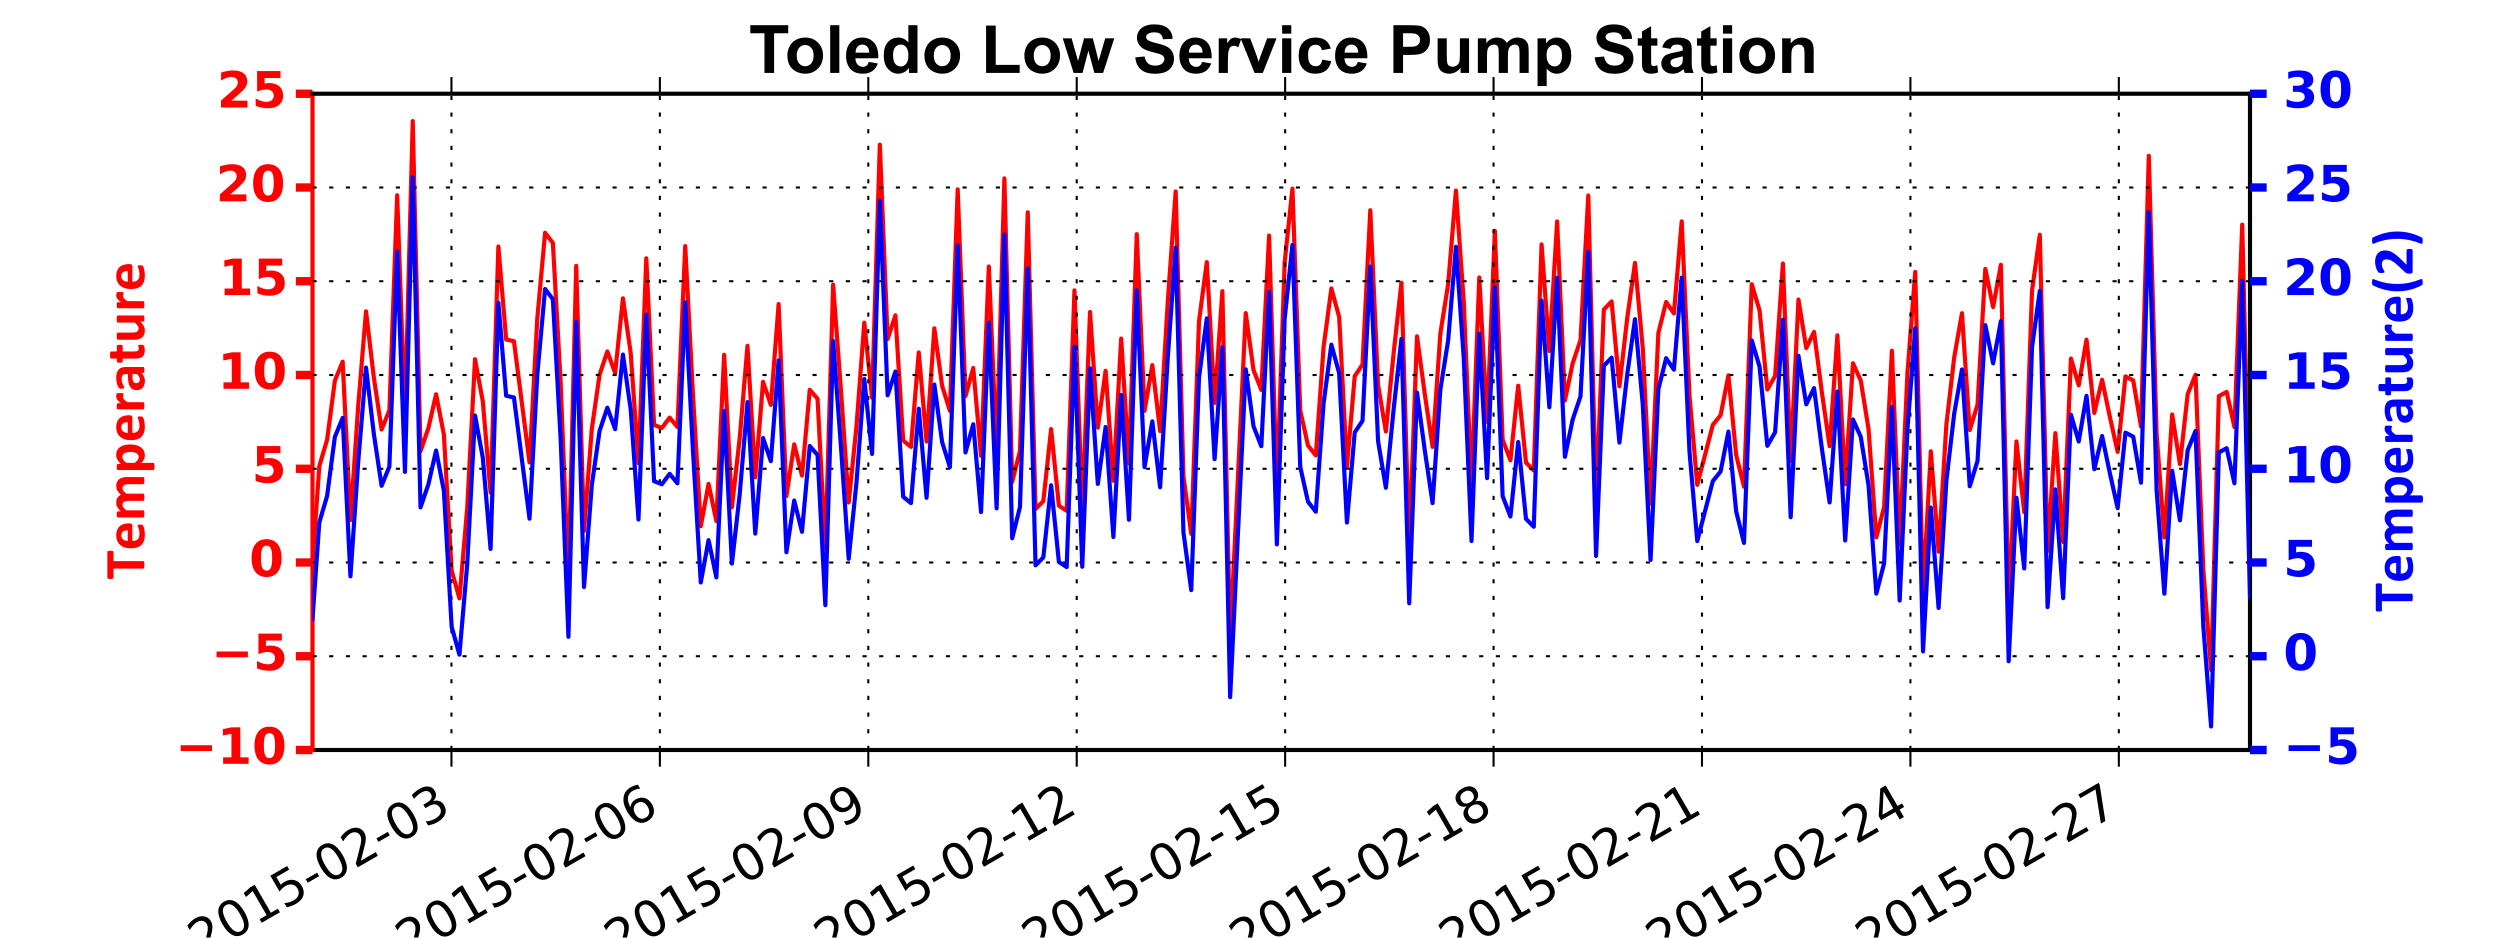 <?xml version="1.0" encoding="utf-8" standalone="no"?>
<!DOCTYPE svg PUBLIC "-//W3C//DTD SVG 1.1//EN"
  "http://www.w3.org/Graphics/SVG/1.1/DTD/svg11.dtd">
<!-- Created with matplotlib (http://matplotlib.org/) -->
<svg height="225pt" version="1.1" viewBox="0 0 600 225" width="600pt" xmlns="http://www.w3.org/2000/svg" xmlns:xlink="http://www.w3.org/1999/xlink">
 <defs>
  <style type="text/css">
*{stroke-linecap:butt;stroke-linejoin:round;}
  </style>
 </defs>
 <g id="figure_1">
  <g id="patch_1">
   <path d="
M0 225
L600 225
L600 0
L0 0
z
" style="fill:#ffffff;"/>
  </g>
  <g id="axes_1">
   <g id="patch_2">
    <path d="
M75 180
L540 180
L540 22.5
L75 22.5
z
" style="fill:#ffffff;"/>
   </g>
   <g id="line2d_1">
    <path clip-path="url(#p12008f58a0)" d="
M75 135
L76.635 111.877
L78.503 105.525
L80.371 91.343
L82.24 86.801
L84.108 124.827
L85.977 97.275
L87.845 74.723
L89.713 90.576
L91.582 103.091
L93.451 98.472
L95.319 46.864
L97.187 99.747
L99.056 29.061
L100.924 108.271
L102.792 102.812
L104.661 94.629
L106.529 104.289
L108.398 136.955
L110.266 143.614
L112.134 121.894
L114.003 86.221
L115.871 96.336
L117.74 118.246
L119.608 59.172
L121.476 81.475
L123.345 81.9
L127.082 110.987
L128.95 76.413
L130.819 55.869
L132.687 58.298
L134.555 91.848
L136.424 139.332
L138.292 63.811
L140.161 127.405
L142.029 102.963
L143.897 89.909
L145.766 84.349
L147.634 89.495
L149.503 71.599
L151.371 84.769
L153.239 111.195
L155.108 61.998
L156.976 101.988
L158.845 102.717
L160.713 100.224
L162.581 102.491
L164.45 59.054
L166.318 94.833
L168.187 126.289
L170.055 116.133
L171.924 125.069
L173.792 85.138
L175.66 121.754
L177.529 105.133
L179.397 83.003
L181.266 114.562
L183.134 91.636
L185.002 97.17
L186.871 72.973
L188.739 119.034
L190.608 106.639
L192.476 114.129
L194.344 93.548
L196.213 95.702
L198.081 131.737
L199.95 68.325
L201.818 93.528
L203.687 120.606
L205.555 102.304
L207.423 77.452
L209.292 95.444
L211.16 34.712
L213.029 81.371
L214.897 75.671
L216.765 105.727
L218.634 107.245
L220.502 84.58
L222.371 105.966
L224.239 78.788
L226.107 92.597
L227.976 98.61
L229.844 45.443
L231.713 95.086
L233.581 88.326
L235.449 109.403
L237.318 63.958
L239.186 108.489
L241.055 42.819
L242.923 115.686
L244.792 108.194
L246.66 50.949
L248.528 122.167
L250.397 120.274
L252.265 102.971
L254.134 121.364
L256.002 122.594
L257.87 69.689
L259.739 122.522
L261.607 74.874
L263.476 102.638
L265.344 88.983
L267.212 115.378
L269.081 81.264
L270.949 111.237
L272.818 56.21
L274.686 98.6
L276.555 87.626
L278.423 103.442
L280.291 71.949
L282.16 45.95
L284.028 114.296
L285.897 128.127
L287.765 77.067
L289.633 62.91
L291.502 96.697
L293.37 69.871
L295.239 153.812
L298.975 75.14
L300.844 88.813
L302.712 93.587
L304.581 56.532
L306.449 117.153
L308.317 62.995
L310.186 45.281
L312.054 98.526
L313.923 106.921
L315.791 109.303
L317.659 83.29
L319.528 69.222
L321.396 76.054
L323.265 111.91
L325.133 90.277
L327.001 87.495
L328.87 50.465
L330.738 92.378
L332.607 103.563
L334.475 84.699
L336.343 67.848
L338.212 131.285
L340.08 80.719
L341.949 94.584
L343.817 107.243
L345.685 80.013
L347.554 68.212
L349.422 45.733
L351.291 72.26
L353.159 116.348
L355.027 66.585
L356.896 101.252
L358.764 55.408
L360.633 105.565
L362.501 110.467
L364.37 92.576
L366.238 111.029
L368.106 112.917
L369.975 58.651
L371.843 84.249
L373.712 53.143
L375.58 96.128
L377.448 87.171
L379.317 81.633
L381.185 46.921
L383.054 119.924
L384.922 74.296
L386.79 72.337
L388.659 92.721
L390.527 76.403
L392.396 63.101
L394.264 83.578
L396.133 120.889
L398.001 79.954
L399.869 72.469
L401.738 75.215
L403.606 53.127
L405.475 94.909
L407.343 116.358
L411.08 101.963
L412.948 99.648
L414.817 90.089
L416.685 109.255
L418.553 116.805
L420.422 68.2
L422.29 74.486
L424.159 93.496
L426.027 90.243
L427.895 63.236
L429.764 110.629
L431.632 71.882
L433.501 83.53
L435.369 79.645
L437.238 94.07
L439.106 107.082
L440.974 80.472
L442.843 116.216
L444.711 87.178
L446.58 91.322
L448.448 102.976
L450.316 128.958
L452.185 121.685
L454.053 84.167
L455.922 130.626
L457.79 89.445
L459.658 65.254
L461.527 142.835
L463.395 108.307
L465.264 132.404
L467.132 101.832
L469.001 85.824
L470.869 75.169
L472.737 103.197
L474.606 97.123
L476.474 64.544
L478.343 73.693
L480.211 63.552
L482.079 145.203
L483.948 105.948
L485.816 122.928
L487.685 69.781
L489.553 56.329
L491.421 132.207
L493.29 103.948
L495.158 130.059
L497.027 86.039
L498.895 92.46
L500.763 81.508
L502.632 99.116
L504.5 91.144
L506.369 100.074
L508.237 108.446
L510.106 90.335
L511.974 91.309
L513.842 102.345
L515.711 37.399
L517.579 104.01
L519.448 128.985
L521.316 99.473
L523.184 111.38
L525.053 94.534
L526.921 89.936
L528.79 136.698
L530.658 160.849
L532.526 95.076
L534.395 94.065
L536.263 102.481
L538.132 53.911
L540 129.867
L540 129.867" style="fill:none;stroke:#ff0000;stroke-linecap:square;"/>
   </g>
   <g id="patch_3">
    <path d="
M540 180
L540 22.5" style="fill:none;stroke:#000000;stroke-linecap:square;stroke-linejoin:miter;"/>
   </g>
   <g id="patch_4">
    <path d="
M75 180
L540 180" style="fill:none;stroke:#000000;stroke-linecap:square;stroke-linejoin:miter;"/>
   </g>
   <g id="patch_5">
    <path d="
M75 180
L75 22.5" style="fill:none;stroke:#ff0000;stroke-linecap:square;stroke-linejoin:miter;"/>
   </g>
   <g id="matplotlib.axis_1">
    <g id="xtick_1">
     <g id="line2d_2">
      <path clip-path="url(#p12008f58a0)" d="
M108.348 180
L108.348 22.5" style="fill:none;stroke:#000000;stroke-dasharray:1,3;stroke-dashoffset:0.0;stroke-width:0.5;"/>
     </g>
     <g id="line2d_3">
      <defs>
       <path d="
M0 0
L0 4" id="m741efc42ff" style="stroke:#000000;stroke-width:0.5;"/>
      </defs>
      <g>
       <use style="stroke:#000000;stroke-width:0.5;" x="108.348" xlink:href="#m741efc42ff" y="180.0"/>
      </g>
     </g>
     <g id="line2d_4">
      <defs>
       <path d="
M0 0
L0 -4" id="m93b0483c22" style="stroke:#000000;stroke-width:0.5;"/>
      </defs>
      <g>
       <use style="stroke:#000000;stroke-width:0.5;" x="108.348" xlink:href="#m93b0483c22" y="22.5"/>
      </g>
     </g>
     <g id="text_1">
      <!-- 2015-02-03 -->
      <defs>
       <path d="
M19.188 8.297
L53.609 8.297
L53.609 0
L7.328 0
L7.328 8.297
Q12.938 14.109 22.625 23.891
Q32.328 33.688 34.812 36.531
Q39.547 41.844 41.422 45.531
Q43.312 49.219 43.312 52.781
Q43.312 58.594 39.234 62.25
Q35.156 65.922 28.609 65.922
Q23.969 65.922 18.812 64.312
Q13.672 62.703 7.812 59.422
L7.812 69.391
Q13.766 71.781 18.938 73
Q24.125 74.219 28.422 74.219
Q39.75 74.219 46.484 68.547
Q53.219 62.891 53.219 53.422
Q53.219 48.922 51.531 44.891
Q49.859 40.875 45.406 35.406
Q44.188 33.984 37.641 27.219
Q31.109 20.453 19.188 8.297" id="BitstreamVeraSans-Roman-32"/>
       <path d="
M40.578 39.312
Q47.656 37.797 51.625 33
Q55.609 28.219 55.609 21.188
Q55.609 10.406 48.188 4.484
Q40.766 -1.422 27.094 -1.422
Q22.516 -1.422 17.656 -0.516
Q12.797 0.391 7.625 2.203
L7.625 11.719
Q11.719 9.328 16.594 8.109
Q21.484 6.891 26.812 6.891
Q36.078 6.891 40.938 10.547
Q45.797 14.203 45.797 21.188
Q45.797 27.641 41.281 31.266
Q36.766 34.906 28.719 34.906
L20.219 34.906
L20.219 43.016
L29.109 43.016
Q36.375 43.016 40.234 45.922
Q44.094 48.828 44.094 54.297
Q44.094 59.906 40.109 62.906
Q36.141 65.922 28.719 65.922
Q24.656 65.922 20.016 65.031
Q15.375 64.156 9.812 62.312
L9.812 71.094
Q15.438 72.656 20.344 73.438
Q25.25 74.219 29.594 74.219
Q40.828 74.219 47.359 69.109
Q53.906 64.016 53.906 55.328
Q53.906 49.266 50.438 45.094
Q46.969 40.922 40.578 39.312" id="BitstreamVeraSans-Roman-33"/>
       <path d="
M31.781 66.406
Q24.172 66.406 20.328 58.906
Q16.5 51.422 16.5 36.375
Q16.5 21.391 20.328 13.891
Q24.172 6.391 31.781 6.391
Q39.453 6.391 43.281 13.891
Q47.125 21.391 47.125 36.375
Q47.125 51.422 43.281 58.906
Q39.453 66.406 31.781 66.406
M31.781 74.219
Q44.047 74.219 50.516 64.516
Q56.984 54.828 56.984 36.375
Q56.984 17.969 50.516 8.266
Q44.047 -1.422 31.781 -1.422
Q19.531 -1.422 13.062 8.266
Q6.594 17.969 6.594 36.375
Q6.594 54.828 13.062 64.516
Q19.531 74.219 31.781 74.219" id="BitstreamVeraSans-Roman-30"/>
       <path d="
M12.406 8.297
L28.516 8.297
L28.516 63.922
L10.984 60.406
L10.984 69.391
L28.422 72.906
L38.281 72.906
L38.281 8.297
L54.391 8.297
L54.391 0
L12.406 0
z
" id="BitstreamVeraSans-Roman-31"/>
       <path d="
M10.797 72.906
L49.516 72.906
L49.516 64.594
L19.828 64.594
L19.828 46.734
Q21.969 47.469 24.109 47.828
Q26.266 48.188 28.422 48.188
Q40.625 48.188 47.75 41.5
Q54.891 34.812 54.891 23.391
Q54.891 11.625 47.562 5.094
Q40.234 -1.422 26.906 -1.422
Q22.312 -1.422 17.547 -0.641
Q12.797 0.141 7.719 1.703
L7.719 11.625
Q12.109 9.234 16.797 8.062
Q21.484 6.891 26.703 6.891
Q35.156 6.891 40.078 11.328
Q45.016 15.766 45.016 23.391
Q45.016 31 40.078 35.438
Q35.156 39.891 26.703 39.891
Q22.75 39.891 18.812 39.016
Q14.891 38.141 10.797 36.281
z
" id="BitstreamVeraSans-Roman-35"/>
       <path d="
M4.891 31.391
L31.203 31.391
L31.203 23.391
L4.891 23.391
z
" id="BitstreamVeraSans-Roman-2d"/>
      </defs>
      <g transform="translate(48.299 229.845)rotate(-30.0)scale(0.12 -0.12)">
       <use xlink:href="#BitstreamVeraSans-Roman-32"/>
       <use x="63.623" xlink:href="#BitstreamVeraSans-Roman-30"/>
       <use x="127.246" xlink:href="#BitstreamVeraSans-Roman-31"/>
       <use x="190.869" xlink:href="#BitstreamVeraSans-Roman-35"/>
       <use x="254.492" xlink:href="#BitstreamVeraSans-Roman-2d"/>
       <use x="290.576" xlink:href="#BitstreamVeraSans-Roman-30"/>
       <use x="354.199" xlink:href="#BitstreamVeraSans-Roman-32"/>
       <use x="417.822" xlink:href="#BitstreamVeraSans-Roman-2d"/>
       <use x="453.906" xlink:href="#BitstreamVeraSans-Roman-30"/>
       <use x="517.529" xlink:href="#BitstreamVeraSans-Roman-33"/>
      </g>
     </g>
    </g>
    <g id="xtick_2">
     <g id="line2d_5">
      <path clip-path="url(#p12008f58a0)" d="
M158.369 180
L158.369 22.5" style="fill:none;stroke:#000000;stroke-dasharray:1,3;stroke-dashoffset:0.0;stroke-width:0.5;"/>
     </g>
     <g id="line2d_6">
      <g>
       <use style="stroke:#000000;stroke-width:0.5;" x="158.369" xlink:href="#m741efc42ff" y="180.0"/>
      </g>
     </g>
     <g id="line2d_7">
      <g>
       <use style="stroke:#000000;stroke-width:0.5;" x="158.369" xlink:href="#m93b0483c22" y="22.5"/>
      </g>
     </g>
     <g id="text_2">
      <!-- 2015-02-06 -->
      <defs>
       <path d="
M33.016 40.375
Q26.375 40.375 22.484 35.828
Q18.609 31.297 18.609 23.391
Q18.609 15.531 22.484 10.953
Q26.375 6.391 33.016 6.391
Q39.656 6.391 43.531 10.953
Q47.406 15.531 47.406 23.391
Q47.406 31.297 43.531 35.828
Q39.656 40.375 33.016 40.375
M52.594 71.297
L52.594 62.312
Q48.875 64.062 45.094 64.984
Q41.312 65.922 37.594 65.922
Q27.828 65.922 22.672 59.328
Q17.531 52.734 16.797 39.406
Q19.672 43.656 24.016 45.922
Q28.375 48.188 33.594 48.188
Q44.578 48.188 50.953 41.516
Q57.328 34.859 57.328 23.391
Q57.328 12.156 50.688 5.359
Q44.047 -1.422 33.016 -1.422
Q20.359 -1.422 13.672 8.266
Q6.984 17.969 6.984 36.375
Q6.984 53.656 15.188 63.938
Q23.391 74.219 37.203 74.219
Q40.922 74.219 44.703 73.484
Q48.484 72.75 52.594 71.297" id="BitstreamVeraSans-Roman-36"/>
      </defs>
      <g transform="translate(98.142 229.948)rotate(-30.0)scale(0.12 -0.12)">
       <use xlink:href="#BitstreamVeraSans-Roman-32"/>
       <use x="63.623" xlink:href="#BitstreamVeraSans-Roman-30"/>
       <use x="127.246" xlink:href="#BitstreamVeraSans-Roman-31"/>
       <use x="190.869" xlink:href="#BitstreamVeraSans-Roman-35"/>
       <use x="254.492" xlink:href="#BitstreamVeraSans-Roman-2d"/>
       <use x="290.576" xlink:href="#BitstreamVeraSans-Roman-30"/>
       <use x="354.199" xlink:href="#BitstreamVeraSans-Roman-32"/>
       <use x="417.822" xlink:href="#BitstreamVeraSans-Roman-2d"/>
       <use x="453.906" xlink:href="#BitstreamVeraSans-Roman-30"/>
       <use x="517.529" xlink:href="#BitstreamVeraSans-Roman-36"/>
      </g>
     </g>
    </g>
    <g id="xtick_3">
     <g id="line2d_8">
      <path clip-path="url(#p12008f58a0)" d="
M208.391 180
L208.391 22.5" style="fill:none;stroke:#000000;stroke-dasharray:1,3;stroke-dashoffset:0.0;stroke-width:0.5;"/>
     </g>
     <g id="line2d_9">
      <g>
       <use style="stroke:#000000;stroke-width:0.5;" x="208.391" xlink:href="#m741efc42ff" y="180.0"/>
      </g>
     </g>
     <g id="line2d_10">
      <g>
       <use style="stroke:#000000;stroke-width:0.5;" x="208.391" xlink:href="#m93b0483c22" y="22.5"/>
      </g>
     </g>
     <g id="text_3">
      <!-- 2015-02-09 -->
      <defs>
       <path d="
M10.984 1.516
L10.984 10.5
Q14.703 8.734 18.5 7.812
Q22.312 6.891 25.984 6.891
Q35.75 6.891 40.891 13.453
Q46.047 20.016 46.781 33.406
Q43.953 29.203 39.594 26.953
Q35.25 24.703 29.984 24.703
Q19.047 24.703 12.672 31.312
Q6.297 37.938 6.297 49.422
Q6.297 60.641 12.938 67.422
Q19.578 74.219 30.609 74.219
Q43.266 74.219 49.922 64.516
Q56.594 54.828 56.594 36.375
Q56.594 19.141 48.406 8.859
Q40.234 -1.422 26.422 -1.422
Q22.703 -1.422 18.891 -0.688
Q15.094 0.047 10.984 1.516
M30.609 32.422
Q37.25 32.422 41.125 36.953
Q45.016 41.5 45.016 49.422
Q45.016 57.281 41.125 61.844
Q37.25 66.406 30.609 66.406
Q23.969 66.406 20.094 61.844
Q16.219 57.281 16.219 49.422
Q16.219 41.5 20.094 36.953
Q23.969 32.422 30.609 32.422" id="BitstreamVeraSans-Roman-39"/>
      </defs>
      <g transform="translate(148.24 229.904)rotate(-30.0)scale(0.12 -0.12)">
       <use xlink:href="#BitstreamVeraSans-Roman-32"/>
       <use x="63.623" xlink:href="#BitstreamVeraSans-Roman-30"/>
       <use x="127.246" xlink:href="#BitstreamVeraSans-Roman-31"/>
       <use x="190.869" xlink:href="#BitstreamVeraSans-Roman-35"/>
       <use x="254.492" xlink:href="#BitstreamVeraSans-Roman-2d"/>
       <use x="290.576" xlink:href="#BitstreamVeraSans-Roman-30"/>
       <use x="354.199" xlink:href="#BitstreamVeraSans-Roman-32"/>
       <use x="417.822" xlink:href="#BitstreamVeraSans-Roman-2d"/>
       <use x="453.906" xlink:href="#BitstreamVeraSans-Roman-30"/>
       <use x="517.529" xlink:href="#BitstreamVeraSans-Roman-39"/>
      </g>
     </g>
    </g>
    <g id="xtick_4">
     <g id="line2d_11">
      <path clip-path="url(#p12008f58a0)" d="
M258.413 180
L258.413 22.5" style="fill:none;stroke:#000000;stroke-dasharray:1,3;stroke-dashoffset:0.0;stroke-width:0.5;"/>
     </g>
     <g id="line2d_12">
      <g>
       <use style="stroke:#000000;stroke-width:0.5;" x="258.413" xlink:href="#m741efc42ff" y="180.0"/>
      </g>
     </g>
     <g id="line2d_13">
      <g>
       <use style="stroke:#000000;stroke-width:0.5;" x="258.413" xlink:href="#m93b0483c22" y="22.5"/>
      </g>
     </g>
     <g id="text_4">
      <!-- 2015-02-12 -->
      <g transform="translate(198.572 229.725)rotate(-30.0)scale(0.12 -0.12)">
       <use xlink:href="#BitstreamVeraSans-Roman-32"/>
       <use x="63.623" xlink:href="#BitstreamVeraSans-Roman-30"/>
       <use x="127.246" xlink:href="#BitstreamVeraSans-Roman-31"/>
       <use x="190.869" xlink:href="#BitstreamVeraSans-Roman-35"/>
       <use x="254.492" xlink:href="#BitstreamVeraSans-Roman-2d"/>
       <use x="290.576" xlink:href="#BitstreamVeraSans-Roman-30"/>
       <use x="354.199" xlink:href="#BitstreamVeraSans-Roman-32"/>
       <use x="417.822" xlink:href="#BitstreamVeraSans-Roman-2d"/>
       <use x="453.906" xlink:href="#BitstreamVeraSans-Roman-31"/>
       <use x="517.529" xlink:href="#BitstreamVeraSans-Roman-32"/>
      </g>
     </g>
    </g>
    <g id="xtick_5">
     <g id="line2d_14">
      <path clip-path="url(#p12008f58a0)" d="
M308.434 180
L308.434 22.5" style="fill:none;stroke:#000000;stroke-dasharray:1,3;stroke-dashoffset:0.0;stroke-width:0.5;"/>
     </g>
     <g id="line2d_15">
      <g>
       <use style="stroke:#000000;stroke-width:0.5;" x="308.434" xlink:href="#m741efc42ff" y="180.0"/>
      </g>
     </g>
     <g id="line2d_16">
      <g>
       <use style="stroke:#000000;stroke-width:0.5;" x="308.434" xlink:href="#m93b0483c22" y="22.5"/>
      </g>
     </g>
     <g id="text_5">
      <!-- 2015-02-15 -->
      <g transform="translate(248.46 229.802)rotate(-30.0)scale(0.12 -0.12)">
       <use xlink:href="#BitstreamVeraSans-Roman-32"/>
       <use x="63.623" xlink:href="#BitstreamVeraSans-Roman-30"/>
       <use x="127.246" xlink:href="#BitstreamVeraSans-Roman-31"/>
       <use x="190.869" xlink:href="#BitstreamVeraSans-Roman-35"/>
       <use x="254.492" xlink:href="#BitstreamVeraSans-Roman-2d"/>
       <use x="290.576" xlink:href="#BitstreamVeraSans-Roman-30"/>
       <use x="354.199" xlink:href="#BitstreamVeraSans-Roman-32"/>
       <use x="417.822" xlink:href="#BitstreamVeraSans-Roman-2d"/>
       <use x="453.906" xlink:href="#BitstreamVeraSans-Roman-31"/>
       <use x="517.529" xlink:href="#BitstreamVeraSans-Roman-35"/>
      </g>
     </g>
    </g>
    <g id="xtick_6">
     <g id="line2d_17">
      <path clip-path="url(#p12008f58a0)" d="
M358.456 180
L358.456 22.5" style="fill:none;stroke:#000000;stroke-dasharray:1,3;stroke-dashoffset:0.0;stroke-width:0.5;"/>
     </g>
     <g id="line2d_18">
      <g>
       <use style="stroke:#000000;stroke-width:0.5;" x="358.456" xlink:href="#m741efc42ff" y="180.0"/>
      </g>
     </g>
     <g id="line2d_19">
      <g>
       <use style="stroke:#000000;stroke-width:0.5;" x="358.456" xlink:href="#m93b0483c22" y="22.5"/>
      </g>
     </g>
     <g id="text_6">
      <!-- 2015-02-18 -->
      <defs>
       <path d="
M31.781 34.625
Q24.75 34.625 20.719 30.859
Q16.703 27.094 16.703 20.516
Q16.703 13.922 20.719 10.156
Q24.75 6.391 31.781 6.391
Q38.812 6.391 42.859 10.172
Q46.922 13.969 46.922 20.516
Q46.922 27.094 42.891 30.859
Q38.875 34.625 31.781 34.625
M21.922 38.812
Q15.578 40.375 12.031 44.719
Q8.5 49.078 8.5 55.328
Q8.5 64.062 14.719 69.141
Q20.953 74.219 31.781 74.219
Q42.672 74.219 48.875 69.141
Q55.078 64.062 55.078 55.328
Q55.078 49.078 51.531 44.719
Q48 40.375 41.703 38.812
Q48.828 37.156 52.797 32.312
Q56.781 27.484 56.781 20.516
Q56.781 9.906 50.312 4.234
Q43.844 -1.422 31.781 -1.422
Q19.734 -1.422 13.25 4.234
Q6.781 9.906 6.781 20.516
Q6.781 27.484 10.781 32.312
Q14.797 37.156 21.922 38.812
M18.312 54.391
Q18.312 48.734 21.844 45.562
Q25.391 42.391 31.781 42.391
Q38.141 42.391 41.719 45.562
Q45.312 48.734 45.312 54.391
Q45.312 60.062 41.719 63.234
Q38.141 66.406 31.781 66.406
Q25.391 66.406 21.844 63.234
Q18.312 60.062 18.312 54.391" id="BitstreamVeraSans-Roman-38"/>
      </defs>
      <g transform="translate(298.285 229.916)rotate(-30.0)scale(0.12 -0.12)">
       <use xlink:href="#BitstreamVeraSans-Roman-32"/>
       <use x="63.623" xlink:href="#BitstreamVeraSans-Roman-30"/>
       <use x="127.246" xlink:href="#BitstreamVeraSans-Roman-31"/>
       <use x="190.869" xlink:href="#BitstreamVeraSans-Roman-35"/>
       <use x="254.492" xlink:href="#BitstreamVeraSans-Roman-2d"/>
       <use x="290.576" xlink:href="#BitstreamVeraSans-Roman-30"/>
       <use x="354.199" xlink:href="#BitstreamVeraSans-Roman-32"/>
       <use x="417.822" xlink:href="#BitstreamVeraSans-Roman-2d"/>
       <use x="453.906" xlink:href="#BitstreamVeraSans-Roman-31"/>
       <use x="517.529" xlink:href="#BitstreamVeraSans-Roman-38"/>
      </g>
     </g>
    </g>
    <g id="xtick_7">
     <g id="line2d_20">
      <path clip-path="url(#p12008f58a0)" d="
M408.477 180
L408.477 22.5" style="fill:none;stroke:#000000;stroke-dasharray:1,3;stroke-dashoffset:0.0;stroke-width:0.5;"/>
     </g>
     <g id="line2d_21">
      <g>
       <use style="stroke:#000000;stroke-width:0.5;" x="408.477" xlink:href="#m741efc42ff" y="180.0"/>
      </g>
     </g>
     <g id="line2d_22">
      <g>
       <use style="stroke:#000000;stroke-width:0.5;" x="408.477" xlink:href="#m93b0483c22" y="22.5"/>
      </g>
     </g>
     <g id="text_7">
      <!-- 2015-02-21 -->
      <g transform="translate(348.555 229.772)rotate(-30.0)scale(0.12 -0.12)">
       <use xlink:href="#BitstreamVeraSans-Roman-32"/>
       <use x="63.623" xlink:href="#BitstreamVeraSans-Roman-30"/>
       <use x="127.246" xlink:href="#BitstreamVeraSans-Roman-31"/>
       <use x="190.869" xlink:href="#BitstreamVeraSans-Roman-35"/>
       <use x="254.492" xlink:href="#BitstreamVeraSans-Roman-2d"/>
       <use x="290.576" xlink:href="#BitstreamVeraSans-Roman-30"/>
       <use x="354.199" xlink:href="#BitstreamVeraSans-Roman-32"/>
       <use x="417.822" xlink:href="#BitstreamVeraSans-Roman-2d"/>
       <use x="453.906" xlink:href="#BitstreamVeraSans-Roman-32"/>
       <use x="517.529" xlink:href="#BitstreamVeraSans-Roman-31"/>
      </g>
     </g>
    </g>
    <g id="xtick_8">
     <g id="line2d_23">
      <path clip-path="url(#p12008f58a0)" d="
M458.499 180
L458.499 22.5" style="fill:none;stroke:#000000;stroke-dasharray:1,3;stroke-dashoffset:0.0;stroke-width:0.5;"/>
     </g>
     <g id="line2d_24">
      <g>
       <use style="stroke:#000000;stroke-width:0.5;" x="458.499" xlink:href="#m741efc42ff" y="180.0"/>
      </g>
     </g>
     <g id="line2d_25">
      <g>
       <use style="stroke:#000000;stroke-width:0.5;" x="458.499" xlink:href="#m93b0483c22" y="22.5"/>
      </g>
     </g>
     <g id="text_8">
      <!-- 2015-02-24 -->
      <defs>
       <path d="
M37.797 64.312
L12.891 25.391
L37.797 25.391
z

M35.203 72.906
L47.609 72.906
L47.609 25.391
L58.016 25.391
L58.016 17.188
L47.609 17.188
L47.609 0
L37.797 0
L37.797 17.188
L4.891 17.188
L4.891 26.703
z
" id="BitstreamVeraSans-Roman-34"/>
      </defs>
      <g transform="translate(398.2 229.99)rotate(-30.0)scale(0.12 -0.12)">
       <use xlink:href="#BitstreamVeraSans-Roman-32"/>
       <use x="63.623" xlink:href="#BitstreamVeraSans-Roman-30"/>
       <use x="127.246" xlink:href="#BitstreamVeraSans-Roman-31"/>
       <use x="190.869" xlink:href="#BitstreamVeraSans-Roman-35"/>
       <use x="254.492" xlink:href="#BitstreamVeraSans-Roman-2d"/>
       <use x="290.576" xlink:href="#BitstreamVeraSans-Roman-30"/>
       <use x="354.199" xlink:href="#BitstreamVeraSans-Roman-32"/>
       <use x="417.822" xlink:href="#BitstreamVeraSans-Roman-2d"/>
       <use x="453.906" xlink:href="#BitstreamVeraSans-Roman-32"/>
       <use x="517.529" xlink:href="#BitstreamVeraSans-Roman-34"/>
      </g>
     </g>
    </g>
    <g id="xtick_9">
     <g id="line2d_26">
      <path clip-path="url(#p12008f58a0)" d="
M508.521 180
L508.521 22.5" style="fill:none;stroke:#000000;stroke-dasharray:1,3;stroke-dashoffset:0.0;stroke-width:0.5;"/>
     </g>
     <g id="line2d_27">
      <g>
       <use style="stroke:#000000;stroke-width:0.5;" x="508.521" xlink:href="#m741efc42ff" y="180.0"/>
      </g>
     </g>
     <g id="line2d_28">
      <g>
       <use style="stroke:#000000;stroke-width:0.5;" x="508.521" xlink:href="#m93b0483c22" y="22.5"/>
      </g>
     </g>
     <g id="text_9">
      <!-- 2015-02-27 -->
      <defs>
       <path d="
M8.203 72.906
L55.078 72.906
L55.078 68.703
L28.609 0
L18.312 0
L43.219 64.594
L8.203 64.594
z
" id="BitstreamVeraSans-Roman-37"/>
      </defs>
      <g transform="translate(448.527 229.813)rotate(-30.0)scale(0.12 -0.12)">
       <use xlink:href="#BitstreamVeraSans-Roman-32"/>
       <use x="63.623" xlink:href="#BitstreamVeraSans-Roman-30"/>
       <use x="127.246" xlink:href="#BitstreamVeraSans-Roman-31"/>
       <use x="190.869" xlink:href="#BitstreamVeraSans-Roman-35"/>
       <use x="254.492" xlink:href="#BitstreamVeraSans-Roman-2d"/>
       <use x="290.576" xlink:href="#BitstreamVeraSans-Roman-30"/>
       <use x="354.199" xlink:href="#BitstreamVeraSans-Roman-32"/>
       <use x="417.822" xlink:href="#BitstreamVeraSans-Roman-2d"/>
       <use x="453.906" xlink:href="#BitstreamVeraSans-Roman-32"/>
       <use x="517.529" xlink:href="#BitstreamVeraSans-Roman-37"/>
      </g>
     </g>
    </g>
   </g>
   <g id="matplotlib.axis_2">
    <g id="ytick_1">
     <g id="line2d_29">
      <path clip-path="url(#p12008f58a0)" d="
M75 180
L540 180" style="fill:none;stroke:#000000;stroke-dasharray:1,3;stroke-dashoffset:0.0;stroke-width:0.5;"/>
     </g>
     <g id="line2d_30">
      <defs>
       <path d="
M0 0
L-4 0" id="m04b4e91c36" style="stroke:#ff0000;stroke-width:2;"/>
      </defs>
      <g>
       <use style="fill:#ff0000;stroke:#ff0000;stroke-width:2;" x="75.0" xlink:href="#m04b4e91c36" y="180.0"/>
      </g>
     </g>
     <g id="text_10">
      <!-- −10 -->
      <defs>
       <path d="
M10.594 37.109
L73.188 37.109
L73.188 25.594
L10.594 25.594
z
" id="BitstreamVeraSans-Bold-2212"/>
       <path d="
M11.719 12.984
L28.328 12.984
L28.328 60.109
L11.281 56.594
L11.281 69.391
L28.219 72.906
L46.094 72.906
L46.094 12.984
L62.703 12.984
L62.703 0
L11.719 0
z
" id="BitstreamVeraSans-Bold-31"/>
       <path d="
M46 36.531
Q46 50.203 43.438 55.781
Q40.875 61.375 34.812 61.375
Q28.766 61.375 26.172 55.781
Q23.578 50.203 23.578 36.531
Q23.578 22.703 26.172 17.031
Q28.766 11.375 34.812 11.375
Q40.828 11.375 43.406 17.031
Q46 22.703 46 36.531
M64.797 36.375
Q64.797 18.266 56.984 8.422
Q49.172 -1.422 34.812 -1.422
Q20.406 -1.422 12.594 8.422
Q4.781 18.266 4.781 36.375
Q4.781 54.547 12.594 64.375
Q20.406 74.219 34.812 74.219
Q49.172 74.219 56.984 64.375
Q64.797 54.547 64.797 36.375" id="BitstreamVeraSans-Bold-30"/>
      </defs>
      <g style="fill:#ff0000;" transform="translate(42.091 183.311)scale(0.12 -0.12)">
       <use xlink:href="#BitstreamVeraSans-Bold-2212"/>
       <use x="83.789" xlink:href="#BitstreamVeraSans-Bold-31"/>
       <use x="153.369" xlink:href="#BitstreamVeraSans-Bold-30"/>
      </g>
     </g>
    </g>
    <g id="ytick_2">
     <g id="line2d_31">
      <path clip-path="url(#p12008f58a0)" d="
M75 157.5
L540 157.5" style="fill:none;stroke:#000000;stroke-dasharray:1,3;stroke-dashoffset:0.0;stroke-width:0.5;"/>
     </g>
     <g id="line2d_32">
      <g>
       <use style="fill:#ff0000;stroke:#ff0000;stroke-width:2;" x="75.0" xlink:href="#m04b4e91c36" y="157.5"/>
      </g>
     </g>
     <g id="text_11">
      <!-- −5 -->
      <defs>
       <path d="
M10.594 72.906
L57.328 72.906
L57.328 59.078
L25.594 59.078
L25.594 47.797
Q27.734 48.391 29.906 48.703
Q32.078 49.031 34.422 49.031
Q47.75 49.031 55.172 42.359
Q62.594 35.688 62.594 23.781
Q62.594 11.969 54.516 5.266
Q46.438 -1.422 32.078 -1.422
Q25.875 -1.422 19.797 -0.219
Q13.719 0.984 7.719 3.422
L7.719 18.219
Q13.672 14.797 19.016 13.078
Q24.359 11.375 29.109 11.375
Q35.938 11.375 39.859 14.719
Q43.797 18.062 43.797 23.781
Q43.797 29.547 39.859 32.859
Q35.938 36.188 29.109 36.188
Q25.047 36.188 20.453 35.125
Q15.875 34.078 10.594 31.891
z
" id="BitstreamVeraSans-Bold-35"/>
      </defs>
      <g style="fill:#ff0000;" transform="translate(50.704 160.811)scale(0.12 -0.12)">
       <use xlink:href="#BitstreamVeraSans-Bold-2212"/>
       <use x="83.789" xlink:href="#BitstreamVeraSans-Bold-35"/>
      </g>
     </g>
    </g>
    <g id="ytick_3">
     <g id="line2d_33">
      <path clip-path="url(#p12008f58a0)" d="
M75 135
L540 135" style="fill:none;stroke:#000000;stroke-dasharray:1,3;stroke-dashoffset:0.0;stroke-width:0.5;"/>
     </g>
     <g id="line2d_34">
      <g>
       <use style="fill:#ff0000;stroke:#ff0000;stroke-width:2;" x="75.0" xlink:href="#m04b4e91c36" y="135.0"/>
      </g>
     </g>
     <g id="text_12">
      <!-- 0 -->
      <g style="fill:#ff0000;" transform="translate(59.798 138.311)scale(0.12 -0.12)">
       <use xlink:href="#BitstreamVeraSans-Bold-30"/>
      </g>
     </g>
    </g>
    <g id="ytick_4">
     <g id="line2d_35">
      <path clip-path="url(#p12008f58a0)" d="
M75 112.5
L540 112.5" style="fill:none;stroke:#000000;stroke-dasharray:1,3;stroke-dashoffset:0.0;stroke-width:0.5;"/>
     </g>
     <g id="line2d_36">
      <g>
       <use style="fill:#ff0000;stroke:#ff0000;stroke-width:2;" x="75.0" xlink:href="#m04b4e91c36" y="112.5"/>
      </g>
     </g>
     <g id="text_13">
      <!-- 5 -->
      <g style="fill:#ff0000;" transform="translate(60.415 115.811)scale(0.12 -0.12)">
       <use xlink:href="#BitstreamVeraSans-Bold-35"/>
      </g>
     </g>
    </g>
    <g id="ytick_5">
     <g id="line2d_37">
      <path clip-path="url(#p12008f58a0)" d="
M75 90
L540 90" style="fill:none;stroke:#000000;stroke-dasharray:1,3;stroke-dashoffset:0.0;stroke-width:0.5;"/>
     </g>
     <g id="line2d_38">
      <g>
       <use style="fill:#ff0000;stroke:#ff0000;stroke-width:2;" x="75.0" xlink:href="#m04b4e91c36" y="90.0"/>
      </g>
     </g>
     <g id="text_14">
      <!-- 10 -->
      <g style="fill:#ff0000;" transform="translate(52.229 93.311)scale(0.12 -0.12)">
       <use xlink:href="#BitstreamVeraSans-Bold-31"/>
       <use x="69.58" xlink:href="#BitstreamVeraSans-Bold-30"/>
      </g>
     </g>
    </g>
    <g id="ytick_6">
     <g id="line2d_39">
      <path clip-path="url(#p12008f58a0)" d="
M75 67.5
L540 67.5" style="fill:none;stroke:#000000;stroke-dasharray:1,3;stroke-dashoffset:0.0;stroke-width:0.5;"/>
     </g>
     <g id="line2d_40">
      <g>
       <use style="fill:#ff0000;stroke:#ff0000;stroke-width:2;" x="75.0" xlink:href="#m04b4e91c36" y="67.5"/>
      </g>
     </g>
     <g id="text_15">
      <!-- 15 -->
      <g style="fill:#ff0000;" transform="translate(52.493 70.811)scale(0.12 -0.12)">
       <use xlink:href="#BitstreamVeraSans-Bold-31"/>
       <use x="69.58" xlink:href="#BitstreamVeraSans-Bold-35"/>
      </g>
     </g>
    </g>
    <g id="ytick_7">
     <g id="line2d_41">
      <path clip-path="url(#p12008f58a0)" d="
M75 45
L540 45" style="fill:none;stroke:#000000;stroke-dasharray:1,3;stroke-dashoffset:0.0;stroke-width:0.5;"/>
     </g>
     <g id="line2d_42">
      <g>
       <use style="fill:#ff0000;stroke:#ff0000;stroke-width:2;" x="75.0" xlink:href="#m04b4e91c36" y="45.0"/>
      </g>
     </g>
     <g id="text_16">
      <!-- 20 -->
      <defs>
       <path d="
M28.812 13.812
L60.891 13.812
L60.891 0
L7.906 0
L7.906 13.812
L34.516 37.312
Q38.094 40.531 39.797 43.609
Q41.5 46.688 41.5 50
Q41.5 55.125 38.062 58.25
Q34.625 61.375 28.906 61.375
Q24.516 61.375 19.281 59.5
Q14.062 57.625 8.109 53.906
L8.109 69.922
Q14.453 72.016 20.656 73.109
Q26.859 74.219 32.812 74.219
Q45.906 74.219 53.156 68.453
Q60.406 62.703 60.406 52.391
Q60.406 46.438 57.328 41.281
Q54.25 36.141 44.391 27.484
z
" id="BitstreamVeraSans-Bold-32"/>
      </defs>
      <g style="fill:#ff0000;" transform="translate(51.824 48.311)scale(0.12 -0.12)">
       <use xlink:href="#BitstreamVeraSans-Bold-32"/>
       <use x="69.58" xlink:href="#BitstreamVeraSans-Bold-30"/>
      </g>
     </g>
    </g>
    <g id="ytick_8">
     <g id="line2d_43">
      <path clip-path="url(#p12008f58a0)" d="
M75 22.5
L540 22.5" style="fill:none;stroke:#000000;stroke-dasharray:1,3;stroke-dashoffset:0.0;stroke-width:0.5;"/>
     </g>
     <g id="line2d_44">
      <g>
       <use style="fill:#ff0000;stroke:#ff0000;stroke-width:2;" x="75.0" xlink:href="#m04b4e91c36" y="22.5"/>
      </g>
     </g>
     <g id="text_17">
      <!-- 25 -->
      <g style="fill:#ff0000;" transform="translate(52.088 25.811)scale(0.12 -0.12)">
       <use xlink:href="#BitstreamVeraSans-Bold-32"/>
       <use x="69.58" xlink:href="#BitstreamVeraSans-Bold-35"/>
      </g>
     </g>
    </g>
    <g id="text_18">
     <!-- Temperature -->
     <defs>
      <path d="
M75.438 1.656
Q75.438 1.172 75.141 0.797
Q74.859 0.438 74.172 0.188
Q73.484 -0.047 72.312 -0.172
Q71.141 -0.297 69.344 -0.297
Q67.484 -0.297 66.312 -0.172
Q65.141 -0.047 64.422 0.188
Q63.719 0.438 63.453 0.797
Q63.188 1.172 63.188 1.656
L63.188 27.484
Q63.188 29.688 62.766 31.484
Q62.359 33.297 61.5 34.594
Q60.641 35.891 59.344 36.594
Q58.062 37.312 56.25 37.312
Q54.047 37.312 51.797 35.594
Q49.562 33.891 46.922 30.609
L46.922 1.656
Q46.922 1.172 46.625 0.797
Q46.344 0.438 45.625 0.188
Q44.922 -0.047 43.75 -0.172
Q42.578 -0.297 40.828 -0.297
Q39.016 -0.297 37.844 -0.172
Q36.672 -0.047 35.953 0.188
Q35.25 0.438 34.953 0.797
Q34.672 1.172 34.672 1.656
L34.672 27.484
Q34.672 29.688 34.25 31.484
Q33.844 33.297 33 34.594
Q32.172 35.891 30.859 36.594
Q29.547 37.312 27.781 37.312
Q25.531 37.312 23.281 35.594
Q21.047 33.891 18.453 30.609
L18.453 1.656
Q18.453 1.172 18.156 0.797
Q17.875 0.438 17.156 0.188
Q16.453 -0.047 15.281 -0.172
Q14.109 -0.297 12.312 -0.297
Q10.5 -0.297 9.328 -0.172
Q8.156 -0.047 7.438 0.188
Q6.734 0.438 6.438 0.797
Q6.156 1.172 6.156 1.656
L6.156 45.219
Q6.156 45.703 6.391 46.062
Q6.641 46.438 7.266 46.672
Q7.906 46.922 8.906 47.047
Q9.906 47.172 11.422 47.172
Q12.984 47.172 14.016 47.047
Q15.047 46.922 15.594 46.672
Q16.156 46.438 16.406 46.062
Q16.656 45.703 16.656 45.219
L16.656 40.188
Q20.266 44.094 23.844 46.047
Q27.438 48 31.344 48
Q34.031 48 36.172 47.438
Q38.328 46.875 40.016 45.828
Q41.703 44.781 42.922 43.312
Q44.141 41.844 44.969 40.047
Q46.922 42.141 48.797 43.656
Q50.688 45.172 52.516 46.125
Q54.344 47.078 56.172 47.531
Q58.016 48 59.906 48
Q64.266 48 67.234 46.531
Q70.219 45.062 72.047 42.547
Q73.875 40.047 74.656 36.672
Q75.438 33.297 75.438 29.547
z
" id="Calibri-Bold-6d"/>
      <path d="
M46.391 24.703
Q46.391 22.469 45.391 21.391
Q44.391 20.312 42.625 20.312
L16.109 20.312
Q16.109 17.531 16.766 15.25
Q17.438 12.984 18.875 11.391
Q20.312 9.812 22.578 8.984
Q24.859 8.156 28.031 8.156
Q31.25 8.156 33.688 8.609
Q36.141 9.078 37.922 9.641
Q39.703 10.203 40.875 10.672
Q42.047 11.141 42.781 11.141
Q43.219 11.141 43.5 10.969
Q43.797 10.797 43.984 10.344
Q44.188 9.906 44.266 9.094
Q44.344 8.297 44.344 7.078
Q44.344 6 44.281 5.25
Q44.234 4.5 44.141 3.953
Q44.047 3.422 43.844 3.047
Q43.656 2.688 43.328 2.344
Q43.016 2 41.594 1.406
Q40.188 0.828 37.984 0.266
Q35.797 -0.297 32.953 -0.703
Q30.125 -1.125 26.906 -1.125
Q21.094 -1.125 16.719 0.344
Q12.359 1.812 9.422 4.781
Q6.5 7.766 5.047 12.297
Q3.609 16.844 3.609 22.953
Q3.609 28.766 5.125 33.422
Q6.641 38.094 9.516 41.328
Q12.406 44.578 16.531 46.281
Q20.656 48 25.828 48
Q31.297 48 35.172 46.391
Q39.062 44.781 41.547 41.922
Q44.047 39.062 45.219 35.156
Q46.391 31.25 46.391 26.656
z

M34.469 28.219
Q34.625 33.406 32.391 36.359
Q30.172 39.312 25.531 39.312
Q23.188 39.312 21.453 38.422
Q19.734 37.547 18.578 36.062
Q17.438 34.578 16.828 32.547
Q16.219 30.516 16.109 28.219
z
" id="Calibri-Bold-65"/>
      <path d="
M47.469 1.656
Q47.469 1.172 47.219 0.797
Q46.969 0.438 46.359 0.188
Q45.75 -0.047 44.75 -0.172
Q43.75 -0.297 42.234 -0.297
Q40.625 -0.297 39.625 -0.172
Q38.625 -0.047 38.031 0.188
Q37.453 0.438 37.203 0.797
Q36.969 1.172 36.969 1.656
L36.969 6.688
Q33.344 2.781 29.609 0.828
Q25.875 -1.125 21.875 -1.125
Q17.391 -1.125 14.328 0.344
Q11.281 1.812 9.391 4.344
Q7.516 6.891 6.703 10.234
Q5.906 13.578 5.906 18.562
L5.906 45.219
Q5.906 45.703 6.172 46.062
Q6.453 46.438 7.156 46.672
Q7.859 46.922 9.047 47.047
Q10.25 47.172 12.016 47.172
Q13.812 47.172 14.984 47.047
Q16.156 46.922 16.859 46.672
Q17.578 46.438 17.875 46.062
Q18.172 45.703 18.172 45.219
L18.172 20.609
Q18.172 17.188 18.609 15.375
Q19.047 13.578 19.938 12.281
Q20.844 10.984 22.234 10.281
Q23.641 9.578 25.484 9.578
Q27.828 9.578 30.188 11.281
Q32.562 12.984 35.25 16.266
L35.25 45.219
Q35.25 45.703 35.516 46.062
Q35.797 46.438 36.5 46.672
Q37.203 46.922 38.375 47.047
Q39.547 47.172 41.359 47.172
Q43.172 47.172 44.344 47.047
Q45.516 46.922 46.188 46.672
Q46.875 46.438 47.172 46.062
Q47.469 45.703 47.469 45.219
z
" id="Calibri-Bold-75"/>
      <path d="
M31.938 5.953
Q31.938 3.812 31.656 2.656
Q31.391 1.516 30.953 1.047
Q30.516 0.594 29.656 0.219
Q28.812 -0.141 27.656 -0.406
Q26.516 -0.688 25.172 -0.828
Q23.828 -0.984 22.469 -0.984
Q18.797 -0.984 16.109 -0.047
Q13.422 0.875 11.656 2.797
Q9.906 4.734 9.078 7.656
Q8.25 10.594 8.25 14.594
L8.25 36.922
L3.031 36.922
Q2.094 36.922 1.609 38.062
Q1.125 39.203 1.125 41.891
Q1.125 43.312 1.25 44.281
Q1.375 45.266 1.609 45.828
Q1.859 46.391 2.219 46.625
Q2.594 46.875 3.078 46.875
L8.25 46.875
L8.25 56.594
Q8.25 57.078 8.516 57.469
Q8.797 57.859 9.5 58.125
Q10.203 58.406 11.391 58.516
Q12.594 58.641 14.359 58.641
Q16.156 58.641 17.359 58.516
Q18.562 58.406 19.234 58.125
Q19.922 57.859 20.219 57.469
Q20.516 57.078 20.516 56.594
L20.516 46.875
L29.984 46.875
Q30.469 46.875 30.828 46.625
Q31.203 46.391 31.438 45.828
Q31.688 45.266 31.812 44.281
Q31.938 43.312 31.938 41.891
Q31.938 39.203 31.438 38.062
Q30.953 36.922 30.031 36.922
L20.516 36.922
L20.516 16.453
Q20.516 12.891 21.625 11.109
Q22.75 9.328 25.641 9.328
Q26.609 9.328 27.391 9.5
Q28.172 9.672 28.781 9.891
Q29.391 10.109 29.797 10.281
Q30.219 10.453 30.562 10.453
Q30.859 10.453 31.125 10.281
Q31.391 10.109 31.531 9.594
Q31.688 9.078 31.812 8.203
Q31.938 7.328 31.938 5.953" id="Calibri-Bold-74"/>
      <path d="
M43.266 1.516
Q43.266 0.828 42.766 0.438
Q42.281 0.047 41.234 -0.125
Q40.188 -0.297 38.141 -0.297
Q35.938 -0.297 34.938 -0.125
Q33.938 0.047 33.516 0.438
Q33.109 0.828 33.109 1.516
L33.109 4.984
Q30.422 2.094 26.969 0.484
Q23.531 -1.125 19.344 -1.125
Q15.875 -1.125 12.969 -0.219
Q10.062 0.688 7.938 2.469
Q5.812 4.25 4.641 6.875
Q3.469 9.516 3.469 13.031
Q3.469 16.844 4.953 19.656
Q6.453 22.469 9.406 24.297
Q12.359 26.125 16.75 27
Q21.141 27.875 26.953 27.875
L31.203 27.875
L31.203 30.516
Q31.203 32.562 30.781 34.094
Q30.375 35.641 29.422 36.672
Q28.469 37.703 26.875 38.188
Q25.297 38.672 22.953 38.672
Q19.875 38.672 17.453 37.984
Q15.047 37.312 13.188 36.469
Q11.328 35.641 10.078 34.953
Q8.844 34.281 8.062 34.281
Q7.516 34.281 7.094 34.625
Q6.688 34.969 6.422 35.594
Q6.156 36.234 6 37.156
Q5.859 38.094 5.859 39.203
Q5.859 40.719 6.094 41.594
Q6.344 42.484 7.031 43.188
Q7.719 43.891 9.422 44.75
Q11.141 45.609 13.422 46.344
Q15.719 47.078 18.422 47.531
Q21.141 48 24.031 48
Q29.156 48 32.781 47
Q36.422 46 38.766 43.922
Q41.109 41.844 42.188 38.562
Q43.266 35.297 43.266 30.812
z

M31.203 20.172
L26.516 20.172
Q23.531 20.172 21.438 19.719
Q19.344 19.281 18.016 18.406
Q16.703 17.531 16.094 16.281
Q15.484 15.047 15.484 13.422
Q15.484 10.688 17.219 9.125
Q18.953 7.562 22.016 7.562
Q24.609 7.562 26.781 8.875
Q28.953 10.203 31.203 12.75
z
" id="Calibri-Bold-61"/>
      <path d="
M50 24.078
Q50 18.266 48.75 13.594
Q47.516 8.938 45.109 5.656
Q42.719 2.391 39.156 0.625
Q35.594 -1.125 31 -1.125
Q29.109 -1.125 27.516 -0.75
Q25.922 -0.391 24.438 0.359
Q22.953 1.125 21.484 2.25
Q20.016 3.375 18.453 4.891
L18.453 -15.625
Q18.453 -16.109 18.156 -16.5
Q17.875 -16.891 17.156 -17.156
Q16.453 -17.438 15.281 -17.578
Q14.109 -17.719 12.312 -17.719
Q10.5 -17.719 9.328 -17.578
Q8.156 -17.438 7.438 -17.156
Q6.734 -16.891 6.438 -16.5
Q6.156 -16.109 6.156 -15.625
L6.156 45.219
Q6.156 45.703 6.391 46.062
Q6.641 46.438 7.25 46.672
Q7.859 46.922 8.859 47.047
Q9.859 47.172 11.375 47.172
Q12.844 47.172 13.844 47.047
Q14.844 46.922 15.453 46.672
Q16.062 46.438 16.297 46.062
Q16.547 45.703 16.547 45.219
L16.547 40.094
Q18.453 42.047 20.281 43.531
Q22.125 45.016 24.016 46.016
Q25.922 47.016 27.953 47.5
Q29.984 48 32.281 48
Q37.062 48 40.422 46.109
Q43.797 44.234 45.922 40.969
Q48.047 37.703 49.016 33.344
Q50 29 50 24.078
M37.203 23.188
Q37.203 25.984 36.781 28.547
Q36.375 31.109 35.375 33.109
Q34.375 35.109 32.734 36.297
Q31.109 37.5 28.656 37.5
Q27.438 37.5 26.234 37.125
Q25.047 36.766 23.797 35.938
Q22.562 35.109 21.234 33.781
Q19.922 32.469 18.453 30.516
L18.453 16.156
Q21.047 12.891 23.391 11.109
Q25.734 9.328 28.266 9.328
Q30.672 9.328 32.344 10.547
Q34.031 11.766 35.109 13.734
Q36.188 15.719 36.688 18.203
Q37.203 20.703 37.203 23.188" id="Calibri-Bold-70"/>
      <path d="
M34.125 41.156
Q34.125 39.406 34.031 38.281
Q33.938 37.156 33.734 36.516
Q33.547 35.891 33.219 35.641
Q32.906 35.406 32.422 35.406
Q32.031 35.406 31.547 35.578
Q31.062 35.75 30.438 35.938
Q29.828 36.141 29.094 36.297
Q28.375 36.469 27.484 36.469
Q26.469 36.469 25.438 36.047
Q24.422 35.641 23.312 34.766
Q22.219 33.891 21.016 32.422
Q19.828 30.953 18.453 28.812
L18.453 1.656
Q18.453 1.172 18.156 0.797
Q17.875 0.438 17.156 0.188
Q16.453 -0.047 15.281 -0.172
Q14.109 -0.297 12.312 -0.297
Q10.5 -0.297 9.328 -0.172
Q8.156 -0.047 7.438 0.188
Q6.734 0.438 6.438 0.797
Q6.156 1.172 6.156 1.656
L6.156 45.219
Q6.156 45.703 6.391 46.062
Q6.641 46.438 7.266 46.672
Q7.906 46.922 8.906 47.047
Q9.906 47.172 11.422 47.172
Q12.984 47.172 14.016 47.047
Q15.047 46.922 15.594 46.672
Q16.156 46.438 16.406 46.062
Q16.656 45.703 16.656 45.219
L16.656 39.797
Q18.359 42.234 19.875 43.812
Q21.391 45.406 22.75 46.328
Q24.125 47.266 25.484 47.625
Q26.859 48 28.219 48
Q28.859 48 29.594 47.922
Q30.328 47.859 31.109 47.688
Q31.891 47.516 32.469 47.297
Q33.062 47.078 33.328 46.828
Q33.594 46.578 33.719 46.281
Q33.844 46 33.938 45.484
Q34.031 44.969 34.078 43.938
Q34.125 42.922 34.125 41.156" id="Calibri-Bold-72"/>
      <path d="
M48.922 57.906
Q48.922 56.5 48.797 55.5
Q48.688 54.5 48.438 53.875
Q48.188 53.266 47.828 52.969
Q47.469 52.688 47.016 52.688
L31.203 52.688
L31.203 1.766
Q31.203 1.266 30.875 0.875
Q30.562 0.484 29.828 0.234
Q29.109 0 27.859 -0.141
Q26.609 -0.297 24.75 -0.297
Q22.906 -0.297 21.656 -0.141
Q20.406 0 19.672 0.234
Q18.953 0.484 18.625 0.875
Q18.312 1.266 18.312 1.766
L18.312 52.688
L2.484 52.688
Q2 52.688 1.656 52.969
Q1.312 53.266 1.062 53.875
Q0.828 54.5 0.703 55.5
Q0.594 56.5 0.594 57.906
Q0.594 59.375 0.703 60.391
Q0.828 61.422 1.062 62.031
Q1.312 62.641 1.656 62.906
Q2 63.188 2.484 63.188
L47.016 63.188
Q47.469 63.188 47.828 62.906
Q48.188 62.641 48.438 62.031
Q48.688 61.422 48.797 60.391
Q48.922 59.375 48.922 57.906" id="Calibri-Bold-54"/>
     </defs>
     <g style="fill:#ff0000;" transform="translate(34.61 139.035)rotate(-90.0)scale(0.14 -0.14)">
      <use xlink:href="#Calibri-Bold-54"/>
      <use x="49.512" xlink:href="#Calibri-Bold-65"/>
      <use x="99.854" xlink:href="#Calibri-Bold-6d"/>
      <use x="181.201" xlink:href="#Calibri-Bold-70"/>
      <use x="234.863" xlink:href="#Calibri-Bold-65"/>
      <use x="285.205" xlink:href="#Calibri-Bold-72"/>
      <use x="320.752" xlink:href="#Calibri-Bold-61"/>
      <use x="370.117" xlink:href="#Calibri-Bold-74"/>
      <use x="404.785" xlink:href="#Calibri-Bold-75"/>
      <use x="458.447" xlink:href="#Calibri-Bold-72"/>
      <use x="493.994" xlink:href="#Calibri-Bold-65"/>
     </g>
    </g>
   </g>
   <g id="text_19">
    <!-- Toledo Low Service Pump Station -->
    <defs>
     <path d="
M20.312 0
L6.594 0
L6.594 51.859
L19.344 51.859
L19.344 44.484
Q22.609 49.703 25.219 51.359
Q27.828 53.031 31.156 53.031
Q35.844 53.031 40.188 50.438
L35.938 38.484
Q32.469 40.719 29.5 40.719
Q26.609 40.719 24.609 39.125
Q22.609 37.547 21.453 33.391
Q20.312 29.25 20.312 16.016
z
" id="Arial-BoldMT-72"/>
     <path d="
M52.391 36.531
L38.875 34.078
Q38.188 38.141 35.766 40.188
Q33.344 42.234 29.5 42.234
Q24.359 42.234 21.312 38.688
Q18.266 35.156 18.266 26.859
Q18.266 17.625 21.359 13.812
Q24.469 10.016 29.688 10.016
Q33.594 10.016 36.078 12.234
Q38.578 14.453 39.594 19.875
L53.078 17.578
Q50.984 8.297 45.016 3.562
Q39.062 -1.172 29.047 -1.172
Q17.672 -1.172 10.906 6
Q4.156 13.188 4.156 25.875
Q4.156 38.719 10.938 45.875
Q17.719 53.031 29.297 53.031
Q38.766 53.031 44.359 48.953
Q49.953 44.875 52.391 36.531" id="Arial-BoldMT-63"/>
     <path d="
M54.734 0
L42 0
L42 7.625
Q38.812 3.172 34.484 1
Q30.172 -1.172 25.781 -1.172
Q16.844 -1.172 10.469 6.031
Q4.109 13.234 4.109 26.125
Q4.109 39.312 10.297 46.172
Q16.5 53.031 25.984 53.031
Q34.672 53.031 41.016 45.797
L41.016 71.578
L54.734 71.578
z

M18.109 27.047
Q18.109 18.75 20.406 15.047
Q23.734 9.672 29.688 9.672
Q34.422 9.672 37.734 13.688
Q41.062 17.719 41.062 25.734
Q41.062 34.672 37.844 38.594
Q34.625 42.531 29.594 42.531
Q24.703 42.531 21.406 38.641
Q18.109 34.766 18.109 27.047" id="Arial-BoldMT-64"/>
     <path d="
M37.203 16.5
L50.875 14.203
Q48.25 6.688 42.547 2.75
Q36.859 -1.172 28.328 -1.172
Q14.797 -1.172 8.297 7.672
Q3.172 14.75 3.172 25.531
Q3.172 38.422 9.906 45.719
Q16.656 53.031 26.953 53.031
Q38.531 53.031 45.219 45.391
Q51.906 37.75 51.609 21.969
L17.234 21.969
Q17.391 15.875 20.562 12.469
Q23.734 9.078 28.469 9.078
Q31.688 9.078 33.875 10.828
Q36.078 12.594 37.203 16.5
M37.984 30.375
Q37.844 36.328 34.906 39.422
Q31.984 42.531 27.781 42.531
Q23.297 42.531 20.359 39.266
Q17.438 35.984 17.484 30.375
z
" id="Arial-BoldMT-65"/>
     <path d="
M41.312 0
L41.312 7.766
Q38.484 3.609 33.859 1.219
Q29.25 -1.172 24.125 -1.172
Q18.891 -1.172 14.734 1.125
Q10.594 3.422 8.734 7.562
Q6.891 11.719 6.891 19.047
L6.891 51.859
L20.609 51.859
L20.609 28.031
Q20.609 17.094 21.359 14.625
Q22.125 12.156 24.125 10.719
Q26.125 9.281 29.203 9.281
Q32.719 9.281 35.5 11.203
Q38.281 13.141 39.297 15.984
Q40.328 18.844 40.328 29.984
L40.328 51.859
L54.047 51.859
L54.047 0
z
" id="Arial-BoldMT-75"/>
     <path d="
M30.953 51.859
L30.953 40.922
L21.578 40.922
L21.578 20.016
Q21.578 13.672 21.844 12.625
Q22.125 11.578 23.078 10.891
Q24.031 10.203 25.391 10.203
Q27.297 10.203 30.906 11.531
L32.078 0.875
Q27.297 -1.172 21.234 -1.172
Q17.531 -1.172 14.547 0.062
Q11.578 1.312 10.188 3.297
Q8.797 5.281 8.25 8.641
Q7.812 11.031 7.812 18.312
L7.812 40.922
L1.516 40.922
L1.516 51.859
L7.812 51.859
L7.812 62.156
L21.578 70.172
L21.578 51.859
z
" id="Arial-BoldMT-74"/>
     <path d="
M7.672 0
L7.672 71
L22.125 71
L22.125 12.062
L58.062 12.062
L58.062 0
z
" id="Arial-BoldMT-4c"/>
     <path id="Arial-BoldMT-20"/>
     <path d="
M17.438 36.031
L4.984 38.281
Q7.078 45.797 12.203 49.406
Q17.328 53.031 27.438 53.031
Q36.625 53.031 41.109 50.859
Q45.609 48.688 47.438 45.344
Q49.266 42 49.266 33.062
L49.125 17.047
Q49.125 10.203 49.781 6.953
Q50.438 3.719 52.25 0
L38.672 0
Q38.141 1.375 37.359 4.047
Q37.016 5.281 36.859 5.672
Q33.344 2.25 29.344 0.531
Q25.344 -1.172 20.797 -1.172
Q12.797 -1.172 8.172 3.172
Q3.562 7.516 3.562 14.156
Q3.562 18.562 5.656 22
Q7.766 25.438 11.547 27.266
Q15.328 29.109 22.469 30.469
Q32.078 32.281 35.797 33.844
L35.797 35.203
Q35.797 39.156 33.844 40.844
Q31.891 42.531 26.469 42.531
Q22.797 42.531 20.75 41.094
Q18.703 39.656 17.438 36.031
M35.797 24.906
Q33.156 24.031 27.438 22.797
Q21.734 21.578 19.969 20.406
Q17.281 18.5 17.281 15.578
Q17.281 12.703 19.422 10.594
Q21.578 8.5 24.906 8.5
Q28.609 8.5 31.984 10.938
Q34.469 12.797 35.25 15.484
Q35.797 17.234 35.797 22.172
z
" id="Arial-BoldMT-61"/>
     <path d="
M16.844 0
L0.438 51.859
L13.766 51.859
L23.484 17.875
L32.422 51.859
L45.656 51.859
L54.297 17.875
L64.203 51.859
L77.734 51.859
L61.078 0
L47.906 0
L38.969 33.344
L30.172 0
z
" id="Arial-BoldMT-77"/>
     <path d="
M6.781 51.859
L19.578 51.859
L19.578 44.234
Q22.078 48.141 26.312 50.578
Q30.562 53.031 35.75 53.031
Q44.781 53.031 51.078 45.953
Q57.375 38.875 57.375 26.219
Q57.375 13.234 51.016 6.031
Q44.672 -1.172 35.641 -1.172
Q31.344 -1.172 27.844 0.531
Q24.359 2.25 20.516 6.391
L20.516 -19.734
L6.781 -19.734
z

M20.359 26.812
Q20.359 18.062 23.828 13.891
Q27.297 9.719 32.281 9.719
Q37.062 9.719 40.234 13.547
Q43.406 17.391 43.406 26.125
Q43.406 34.281 40.125 38.234
Q36.859 42.188 32.031 42.188
Q27 42.188 23.672 38.297
Q20.359 34.422 20.359 26.812" id="Arial-BoldMT-70"/>
     <path d="
M7.172 0
L7.172 71.578
L20.906 71.578
L20.906 0
z
" id="Arial-BoldMT-6c"/>
     <path d="
M6.156 51.859
L18.797 51.859
L18.797 44.781
Q25.594 53.031 34.969 53.031
Q39.938 53.031 43.594 50.969
Q47.266 48.922 49.609 44.781
Q53.031 48.922 56.984 50.969
Q60.938 53.031 65.438 53.031
Q71.141 53.031 75.094 50.703
Q79.047 48.391 81 43.891
Q82.422 40.578 82.422 33.156
L82.422 0
L68.703 0
L68.703 29.641
Q68.703 37.359 67.281 39.594
Q65.375 42.531 61.422 42.531
Q58.547 42.531 56 40.766
Q53.469 39.016 52.344 35.625
Q51.219 32.234 51.219 24.906
L51.219 0
L37.5 0
L37.5 28.422
Q37.5 35.984 36.766 38.172
Q36.031 40.375 34.484 41.453
Q32.953 42.531 30.328 42.531
Q27.156 42.531 24.609 40.812
Q22.078 39.109 20.969 35.891
Q19.875 32.672 19.875 25.203
L19.875 0
L6.156 0
z
" id="Arial-BoldMT-6d"/>
     <path d="
M54.344 0
L40.625 0
L40.625 26.469
Q40.625 34.859 39.75 37.328
Q38.875 39.797 36.891 41.156
Q34.906 42.531 32.125 42.531
Q28.562 42.531 25.734 40.578
Q22.906 38.625 21.844 35.391
Q20.797 32.172 20.797 23.484
L20.797 0
L7.078 0
L7.078 51.859
L19.828 51.859
L19.828 44.234
Q26.609 53.031 36.922 53.031
Q41.453 53.031 45.203 51.391
Q48.969 49.75 50.891 47.203
Q52.828 44.672 53.578 41.453
Q54.344 38.234 54.344 32.234
z
" id="Arial-BoldMT-6e"/>
     <path d="
M4 26.656
Q4 33.5 7.375 39.891
Q10.75 46.297 16.922 49.656
Q23.094 53.031 30.719 53.031
Q42.484 53.031 50 45.391
Q57.516 37.75 57.516 26.078
Q57.516 14.312 49.922 6.562
Q42.328 -1.172 30.812 -1.172
Q23.688 -1.172 17.219 2.047
Q10.75 5.281 7.375 11.5
Q4 17.719 4 26.656
M18.062 25.922
Q18.062 18.219 21.719 14.109
Q25.391 10.016 30.766 10.016
Q36.141 10.016 39.766 14.109
Q43.406 18.219 43.406 26.031
Q43.406 33.641 39.766 37.734
Q36.141 41.844 30.766 41.844
Q25.391 41.844 21.719 37.734
Q18.062 33.641 18.062 25.922" id="Arial-BoldMT-6f"/>
     <path d="
M7.172 58.891
L7.172 71.578
L20.906 71.578
L20.906 58.891
z

M7.172 0
L7.172 51.859
L20.906 51.859
L20.906 0
z
" id="Arial-BoldMT-69"/>
     <path d="
M23.391 0
L23.391 59.469
L2.156 59.469
L2.156 71.578
L59.031 71.578
L59.031 59.469
L37.844 59.469
L37.844 0
z
" id="Arial-BoldMT-54"/>
     <path d="
M7.281 0
L7.281 71.578
L30.469 71.578
Q43.656 71.578 47.656 70.516
Q53.812 68.891 57.953 63.5
Q62.109 58.109 62.109 49.562
Q62.109 42.969 59.719 38.469
Q57.328 33.984 53.641 31.422
Q49.953 28.859 46.141 28.031
Q40.969 27 31.156 27
L21.734 27
L21.734 0
z

M21.734 59.469
L21.734 39.156
L29.641 39.156
Q38.188 39.156 41.062 40.281
Q43.953 41.406 45.578 43.797
Q47.219 46.188 47.219 49.359
Q47.219 53.266 44.922 55.797
Q42.625 58.344 39.109 58.984
Q36.531 59.469 28.719 59.469
z
" id="Arial-BoldMT-50"/>
     <path d="
M3.609 23.297
L17.672 24.656
Q18.953 17.578 22.828 14.25
Q26.703 10.938 33.297 10.938
Q40.281 10.938 43.812 13.891
Q47.359 16.844 47.359 20.797
Q47.359 23.344 45.875 25.125
Q44.391 26.906 40.672 28.219
Q38.141 29.109 29.109 31.344
Q17.484 34.234 12.797 38.422
Q6.203 44.344 6.203 52.828
Q6.203 58.297 9.297 63.062
Q12.406 67.828 18.234 70.312
Q24.078 72.797 32.328 72.797
Q45.797 72.797 52.609 66.891
Q59.422 60.984 59.766 51.125
L45.312 50.484
Q44.391 56 41.328 58.422
Q38.281 60.844 32.172 60.844
Q25.875 60.844 22.312 58.25
Q20.016 56.594 20.016 53.812
Q20.016 51.266 22.172 49.469
Q24.906 47.172 35.453 44.672
Q46 42.188 51.047 39.516
Q56.109 36.859 58.953 32.25
Q61.812 27.641 61.812 20.844
Q61.812 14.703 58.391 9.328
Q54.984 3.953 48.734 1.344
Q42.484 -1.266 33.156 -1.266
Q19.578 -1.266 12.297 5
Q5.031 11.281 3.609 23.297" id="Arial-BoldMT-53"/>
     <path d="
M21.438 0
L0.531 51.859
L14.938 51.859
L24.703 25.391
L27.547 16.547
Q28.656 19.922 28.953 21
Q29.641 23.188 30.422 25.391
L40.281 51.859
L54.391 51.859
L33.797 0
z
" id="Arial-BoldMT-76"/>
    </defs>
    <g transform="translate(179.73 17.5)scale(0.16 -0.16)">
     <use xlink:href="#Arial-BoldMT-54"/>
     <use x="53.709" xlink:href="#Arial-BoldMT-6f"/>
     <use x="114.793" xlink:href="#Arial-BoldMT-6c"/>
     <use x="142.576" xlink:href="#Arial-BoldMT-65"/>
     <use x="198.191" xlink:href="#Arial-BoldMT-64"/>
     <use x="259.275" xlink:href="#Arial-BoldMT-6f"/>
     <use x="320.359" xlink:href="#Arial-BoldMT-20"/>
     <use x="348.143" xlink:href="#Arial-BoldMT-4c"/>
     <use x="409.227" xlink:href="#Arial-BoldMT-6f"/>
     <use x="470.311" xlink:href="#Arial-BoldMT-77"/>
     <use x="548.094" xlink:href="#Arial-BoldMT-20"/>
     <use x="575.877" xlink:href="#Arial-BoldMT-53"/>
     <use x="642.576" xlink:href="#Arial-BoldMT-65"/>
     <use x="698.191" xlink:href="#Arial-BoldMT-72"/>
     <use x="737.107" xlink:href="#Arial-BoldMT-76"/>
     <use x="792.723" xlink:href="#Arial-BoldMT-69"/>
     <use x="820.506" xlink:href="#Arial-BoldMT-63"/>
     <use x="876.121" xlink:href="#Arial-BoldMT-65"/>
     <use x="931.736" xlink:href="#Arial-BoldMT-20"/>
     <use x="959.52" xlink:href="#Arial-BoldMT-50"/>
     <use x="1026.219" xlink:href="#Arial-BoldMT-75"/>
     <use x="1087.303" xlink:href="#Arial-BoldMT-6d"/>
     <use x="1176.219" xlink:href="#Arial-BoldMT-70"/>
     <use x="1237.303" xlink:href="#Arial-BoldMT-20"/>
     <use x="1265.086" xlink:href="#Arial-BoldMT-53"/>
     <use x="1331.785" xlink:href="#Arial-BoldMT-74"/>
     <use x="1365.086" xlink:href="#Arial-BoldMT-61"/>
     <use x="1420.701" xlink:href="#Arial-BoldMT-74"/>
     <use x="1454.002" xlink:href="#Arial-BoldMT-69"/>
     <use x="1481.785" xlink:href="#Arial-BoldMT-6f"/>
     <use x="1542.869" xlink:href="#Arial-BoldMT-6e"/>
    </g>
   </g>
  </g>
  <g id="axes_2">
   <g id="line2d_45">
    <path clip-path="url(#p12008f58a0)" d="
M75 148.5
L76.635 125.377
L78.503 119.025
L80.371 104.843
L82.24 100.301
L84.108 138.327
L85.977 110.775
L87.845 88.223
L89.713 104.076
L91.582 116.591
L93.451 111.972
L95.319 60.364
L97.187 113.247
L99.056 42.561
L100.924 121.771
L102.792 116.312
L104.661 108.129
L106.529 117.789
L108.398 150.455
L110.266 157.114
L112.134 135.394
L114.003 99.721
L115.871 109.836
L117.74 131.746
L119.608 72.672
L121.476 94.975
L123.345 95.4
L127.082 124.487
L128.95 89.913
L130.819 69.369
L132.687 71.798
L134.555 105.348
L136.424 152.832
L138.292 77.311
L140.161 140.905
L142.029 116.463
L143.897 103.409
L145.766 97.849
L147.634 102.995
L149.503 85.099
L151.371 98.269
L153.239 124.695
L155.108 75.498
L156.976 115.488
L158.845 116.217
L160.713 113.724
L162.581 115.991
L164.45 72.554
L166.318 108.333
L168.187 139.789
L170.055 129.633
L171.924 138.569
L173.792 98.638
L175.66 135.254
L177.529 118.633
L179.397 96.503
L181.266 128.062
L183.134 105.136
L185.002 110.67
L186.871 86.473
L188.739 132.534
L190.608 120.139
L192.476 127.629
L194.344 107.048
L196.213 109.202
L198.081 145.237
L199.95 81.825
L201.818 107.028
L203.687 134.106
L205.555 115.804
L207.423 90.952
L209.292 108.944
L211.16 48.212
L213.029 94.871
L214.897 89.171
L216.765 119.227
L218.634 120.745
L220.502 98.08
L222.371 119.466
L224.239 92.288
L226.107 106.097
L227.976 112.11
L229.844 58.943
L231.713 108.586
L233.581 101.826
L235.449 122.903
L237.318 77.458
L239.186 121.989
L241.055 56.319
L242.923 129.186
L244.792 121.694
L246.66 64.449
L248.528 135.667
L250.397 133.774
L252.265 116.471
L254.134 134.864
L256.002 136.094
L257.87 83.189
L259.739 136.022
L261.607 88.374
L263.476 116.138
L265.344 102.483
L267.212 128.878
L269.081 94.764
L270.949 124.737
L272.818 69.71
L274.686 112.1
L276.555 101.125
L278.423 116.942
L280.291 85.449
L282.16 59.45
L284.028 127.796
L285.897 141.627
L287.765 90.567
L289.633 76.41
L291.502 110.197
L293.37 83.371
L295.239 167.312
L298.975 88.64
L300.844 102.313
L302.712 107.087
L304.581 70.032
L306.449 130.653
L308.317 76.495
L310.186 58.781
L312.054 112.026
L313.923 120.421
L315.791 122.803
L317.659 96.79
L319.528 82.722
L321.396 89.554
L323.265 125.41
L325.133 103.777
L327.001 100.995
L328.87 63.965
L330.738 105.878
L332.607 117.063
L334.475 98.199
L336.343 81.348
L338.212 144.785
L340.08 94.219
L341.949 108.084
L343.817 120.743
L345.685 93.513
L347.554 81.712
L349.422 59.233
L351.291 85.76
L353.159 129.848
L355.027 80.085
L356.896 114.752
L358.764 68.908
L360.633 119.065
L362.501 123.967
L364.37 106.076
L366.238 124.529
L368.106 126.417
L369.975 72.151
L371.843 97.749
L373.712 66.643
L375.58 109.628
L377.448 100.671
L379.317 95.133
L381.185 60.421
L383.054 133.424
L384.922 87.796
L386.79 85.837
L388.659 106.221
L390.527 89.903
L392.396 76.601
L394.264 97.078
L396.133 134.389
L398.001 93.454
L399.869 85.969
L401.738 88.715
L403.606 66.627
L405.475 108.409
L407.343 129.858
L411.08 115.463
L412.948 113.148
L414.817 103.589
L416.685 122.755
L418.553 130.305
L420.422 81.7
L422.29 87.986
L424.159 106.996
L426.027 103.743
L427.895 76.737
L429.764 124.129
L431.632 85.382
L433.501 97.03
L435.369 93.145
L437.238 107.57
L439.106 120.582
L440.974 93.972
L442.843 129.716
L444.711 100.678
L446.58 104.822
L448.448 116.476
L450.316 142.458
L452.185 135.185
L454.053 97.667
L455.922 144.126
L457.79 102.945
L459.658 78.754
L461.527 156.335
L463.395 121.807
L465.264 145.904
L467.132 115.332
L469.001 99.324
L470.869 88.669
L472.737 116.697
L474.606 110.622
L476.474 78.044
L478.343 87.193
L480.211 77.052
L482.079 158.703
L483.948 119.448
L485.816 136.428
L487.685 83.281
L489.553 69.829
L491.421 145.707
L493.29 117.448
L495.158 143.559
L497.027 99.539
L498.895 105.96
L500.763 95.008
L502.632 112.616
L504.5 104.643
L506.369 113.574
L508.237 121.946
L510.106 103.835
L511.974 104.809
L513.842 115.845
L515.711 50.899
L517.579 117.51
L519.448 142.485
L521.316 112.973
L523.184 124.88
L525.053 108.034
L526.921 103.436
L528.79 150.198
L530.658 174.349
L532.526 108.576
L534.395 107.565
L536.263 115.981
L538.132 67.411
L540 143.367
L540 143.367" style="fill:none;stroke:#0000ff;stroke-linecap:square;"/>
   </g>
   <g id="patch_6">
    <path d="
M75 22.5
L540 22.5" style="fill:none;stroke:#000000;stroke-linecap:square;stroke-linejoin:miter;"/>
   </g>
   <g id="matplotlib.axis_3">
    <g id="ytick_9">
     <g id="line2d_46">
      <defs>
       <path d="
M0 0
L4 0" id="m1362bf046a" style="stroke:#0000ff;stroke-width:2;"/>
      </defs>
      <g>
       <use style="fill:#0000ff;stroke:#0000ff;stroke-width:2;" x="540.0" xlink:href="#m1362bf046a" y="180.0"/>
      </g>
     </g>
     <g id="text_20">
      <!-- −5 -->
      <g style="fill:#0000ff;" transform="translate(548.0 183.311)scale(0.12 -0.12)">
       <use xlink:href="#BitstreamVeraSans-Bold-2212"/>
       <use x="83.789" xlink:href="#BitstreamVeraSans-Bold-35"/>
      </g>
     </g>
    </g>
    <g id="ytick_10">
     <g id="line2d_47">
      <g>
       <use style="fill:#0000ff;stroke:#0000ff;stroke-width:2;" x="540.0" xlink:href="#m1362bf046a" y="157.5"/>
      </g>
     </g>
     <g id="text_21">
      <!-- 0 -->
      <g style="fill:#0000ff;" transform="translate(548.0 160.811)scale(0.12 -0.12)">
       <use xlink:href="#BitstreamVeraSans-Bold-30"/>
      </g>
     </g>
    </g>
    <g id="ytick_11">
     <g id="line2d_48">
      <g>
       <use style="fill:#0000ff;stroke:#0000ff;stroke-width:2;" x="540.0" xlink:href="#m1362bf046a" y="135.0"/>
      </g>
     </g>
     <g id="text_22">
      <!-- 5 -->
      <g style="fill:#0000ff;" transform="translate(548.0 138.311)scale(0.12 -0.12)">
       <use xlink:href="#BitstreamVeraSans-Bold-35"/>
      </g>
     </g>
    </g>
    <g id="ytick_12">
     <g id="line2d_49">
      <g>
       <use style="fill:#0000ff;stroke:#0000ff;stroke-width:2;" x="540.0" xlink:href="#m1362bf046a" y="112.5"/>
      </g>
     </g>
     <g id="text_23">
      <!-- 10 -->
      <g style="fill:#0000ff;" transform="translate(548.0 115.811)scale(0.12 -0.12)">
       <use xlink:href="#BitstreamVeraSans-Bold-31"/>
       <use x="69.58" xlink:href="#BitstreamVeraSans-Bold-30"/>
      </g>
     </g>
    </g>
    <g id="ytick_13">
     <g id="line2d_50">
      <g>
       <use style="fill:#0000ff;stroke:#0000ff;stroke-width:2;" x="540.0" xlink:href="#m1362bf046a" y="90.0"/>
      </g>
     </g>
     <g id="text_24">
      <!-- 15 -->
      <g style="fill:#0000ff;" transform="translate(548.0 93.311)scale(0.12 -0.12)">
       <use xlink:href="#BitstreamVeraSans-Bold-31"/>
       <use x="69.58" xlink:href="#BitstreamVeraSans-Bold-35"/>
      </g>
     </g>
    </g>
    <g id="ytick_14">
     <g id="line2d_51">
      <g>
       <use style="fill:#0000ff;stroke:#0000ff;stroke-width:2;" x="540.0" xlink:href="#m1362bf046a" y="67.5"/>
      </g>
     </g>
     <g id="text_25">
      <!-- 20 -->
      <g style="fill:#0000ff;" transform="translate(548.0 70.811)scale(0.12 -0.12)">
       <use xlink:href="#BitstreamVeraSans-Bold-32"/>
       <use x="69.58" xlink:href="#BitstreamVeraSans-Bold-30"/>
      </g>
     </g>
    </g>
    <g id="ytick_15">
     <g id="line2d_52">
      <g>
       <use style="fill:#0000ff;stroke:#0000ff;stroke-width:2;" x="540.0" xlink:href="#m1362bf046a" y="45.0"/>
      </g>
     </g>
     <g id="text_26">
      <!-- 25 -->
      <g style="fill:#0000ff;" transform="translate(548.0 48.311)scale(0.12 -0.12)">
       <use xlink:href="#BitstreamVeraSans-Bold-32"/>
       <use x="69.58" xlink:href="#BitstreamVeraSans-Bold-35"/>
      </g>
     </g>
    </g>
    <g id="ytick_16">
     <g id="line2d_53">
      <g>
       <use style="fill:#0000ff;stroke:#0000ff;stroke-width:2;" x="540.0" xlink:href="#m1362bf046a" y="22.5"/>
      </g>
     </g>
     <g id="text_27">
      <!-- 30 -->
      <defs>
       <path d="
M46.578 39.312
Q53.953 37.406 57.781 32.688
Q61.625 27.984 61.625 20.703
Q61.625 9.859 53.312 4.219
Q45.016 -1.422 29.109 -1.422
Q23.484 -1.422 17.844 -0.516
Q12.203 0.391 6.688 2.203
L6.688 16.703
Q11.969 14.062 17.156 12.719
Q22.359 11.375 27.391 11.375
Q34.859 11.375 38.844 13.953
Q42.828 16.547 42.828 21.391
Q42.828 26.375 38.75 28.938
Q34.672 31.5 26.703 31.5
L19.188 31.5
L19.188 43.609
L27.094 43.609
Q34.188 43.609 37.641 45.828
Q41.109 48.047 41.109 52.594
Q41.109 56.781 37.734 59.078
Q34.375 61.375 28.219 61.375
Q23.688 61.375 19.047 60.344
Q14.406 59.328 9.812 57.328
L9.812 71.094
Q15.375 72.656 20.844 73.438
Q26.312 74.219 31.594 74.219
Q45.797 74.219 52.844 69.547
Q59.906 64.891 59.906 55.516
Q59.906 49.125 56.531 45.047
Q53.172 40.969 46.578 39.312" id="BitstreamVeraSans-Bold-33"/>
      </defs>
      <g style="fill:#0000ff;" transform="translate(548.0 25.811)scale(0.12 -0.12)">
       <use xlink:href="#BitstreamVeraSans-Bold-33"/>
       <use x="69.58" xlink:href="#BitstreamVeraSans-Bold-30"/>
      </g>
     </g>
    </g>
    <g id="text_28">
     <!-- Temperature(2) -->
     <defs>
      <path d="
M46.688 5.219
Q46.688 3.812 46.562 2.812
Q46.438 1.812 46.188 1.172
Q45.953 0.531 45.562 0.266
Q45.172 0 44.672 0
L8.344 0
Q7.281 0 6.5 0.188
Q5.719 0.391 5.219 0.953
Q4.734 1.516 4.516 2.578
Q4.297 3.656 4.297 5.375
Q4.297 6.984 4.438 8.125
Q4.594 9.281 4.984 10.172
Q5.375 11.078 5.984 11.938
Q6.594 12.797 7.562 13.812
L18.5 25.531
Q21.781 28.953 23.781 31.766
Q25.781 34.578 26.906 36.891
Q28.031 39.203 28.438 41.156
Q28.859 43.109 28.859 44.875
Q28.859 46.484 28.344 47.922
Q27.828 49.359 26.828 50.438
Q25.828 51.516 24.312 52.125
Q22.797 52.734 20.75 52.734
Q17.875 52.734 15.641 52
Q13.422 51.266 11.734 50.359
Q10.062 49.469 8.938 48.703
Q7.812 47.953 7.172 47.953
Q6.734 47.953 6.422 48.234
Q6.109 48.531 5.906 49.219
Q5.719 49.906 5.594 51.047
Q5.469 52.203 5.469 53.859
Q5.469 54.984 5.531 55.734
Q5.609 56.5 5.75 57.062
Q5.906 57.625 6.141 58.031
Q6.391 58.453 7 59.031
Q7.625 59.625 9.25 60.516
Q10.891 61.422 13.281 62.281
Q15.672 63.141 18.547 63.719
Q21.438 64.312 24.562 64.312
Q29.5 64.312 33.172 63.062
Q36.859 61.812 39.297 59.594
Q41.75 57.375 42.938 54.312
Q44.141 51.266 44.141 47.75
Q44.141 44.672 43.547 41.688
Q42.969 38.719 41.109 35.281
Q39.266 31.844 35.891 27.656
Q32.516 23.484 26.953 17.969
L19.578 10.406
L44.484 10.406
Q44.969 10.406 45.375 10.109
Q45.797 9.812 46.094 9.203
Q46.391 8.594 46.531 7.594
Q46.688 6.594 46.688 5.219" id="Calibri-Bold-32"/>
      <path d="
M26.125 66.797
Q22.016 57.281 19.922 47.141
Q17.828 37.016 17.828 26.375
Q17.828 15.672 19.953 5.578
Q22.078 -4.5 26.078 -14.156
Q26.375 -14.938 26.375 -15.5
Q26.375 -16.062 25.828 -16.453
Q25.297 -16.844 24.188 -17.031
Q23.094 -17.234 21.141 -17.234
Q19.781 -17.234 18.797 -17.141
Q17.828 -17.047 17.156 -16.875
Q16.5 -16.703 16.125 -16.422
Q15.766 -16.156 15.625 -15.828
Q12.984 -10.75 11.031 -5.594
Q9.078 -0.438 7.781 4.812
Q6.5 10.062 5.859 15.406
Q5.219 20.75 5.219 26.266
Q5.219 31.734 5.875 37.078
Q6.547 42.438 7.859 47.688
Q9.188 52.938 11.109 58.109
Q13.031 63.281 15.625 68.406
Q15.719 68.656 16.016 68.844
Q16.312 69.047 16.891 69.219
Q17.484 69.391 18.484 69.453
Q19.484 69.531 21.047 69.531
Q22.797 69.531 23.922 69.359
Q25.047 69.188 25.625 68.844
Q26.219 68.5 26.297 67.969
Q26.375 67.438 26.125 66.797" id="Calibri-Bold-28"/>
      <path d="
M25.875 26.266
Q25.875 20.75 25.234 15.406
Q24.609 10.062 23.312 4.812
Q22.016 -0.438 20.094 -5.594
Q18.172 -10.75 15.531 -15.828
Q15.375 -16.156 15.016 -16.422
Q14.656 -16.703 13.984 -16.875
Q13.328 -17.047 12.344 -17.141
Q11.375 -17.234 10.016 -17.234
Q8.016 -17.234 6.906 -17.031
Q5.812 -16.844 5.266 -16.453
Q4.734 -16.062 4.734 -15.5
Q4.734 -14.938 5.031 -14.156
Q9.078 -4.594 11.203 5.531
Q13.328 15.672 13.328 26.375
Q13.328 37.016 11.219 47.141
Q9.125 57.281 4.984 66.797
Q4.734 67.438 4.812 67.969
Q4.891 68.5 5.5 68.844
Q6.109 69.188 7.203 69.359
Q8.297 69.531 10.109 69.531
Q11.625 69.531 12.594 69.453
Q13.578 69.391 14.203 69.219
Q14.844 69.047 15.109 68.844
Q15.375 68.656 15.531 68.406
Q20.609 58.156 23.234 47.672
Q25.875 37.203 25.875 26.266" id="Calibri-Bold-29"/>
     </defs>
     <g style="fill:#0000ff;" transform="translate(579.03 146.852)rotate(-90.0)scale(0.14 -0.14)">
      <use xlink:href="#Calibri-Bold-54"/>
      <use x="49.512" xlink:href="#Calibri-Bold-65"/>
      <use x="99.854" xlink:href="#Calibri-Bold-6d"/>
      <use x="181.201" xlink:href="#Calibri-Bold-70"/>
      <use x="234.863" xlink:href="#Calibri-Bold-65"/>
      <use x="285.205" xlink:href="#Calibri-Bold-72"/>
      <use x="320.752" xlink:href="#Calibri-Bold-61"/>
      <use x="370.117" xlink:href="#Calibri-Bold-74"/>
      <use x="404.785" xlink:href="#Calibri-Bold-75"/>
      <use x="458.447" xlink:href="#Calibri-Bold-72"/>
      <use x="493.994" xlink:href="#Calibri-Bold-65"/>
      <use x="544.336" xlink:href="#Calibri-Bold-28"/>
      <use x="575.488" xlink:href="#Calibri-Bold-32"/>
      <use x="626.172" xlink:href="#Calibri-Bold-29"/>
     </g>
    </g>
   </g>
  </g>
 </g>
 <defs>
  <clipPath id="p12008f58a0">
   <rect height="157.5" width="465.0" x="75.0" y="22.5"/>
  </clipPath>
 </defs>
</svg>
